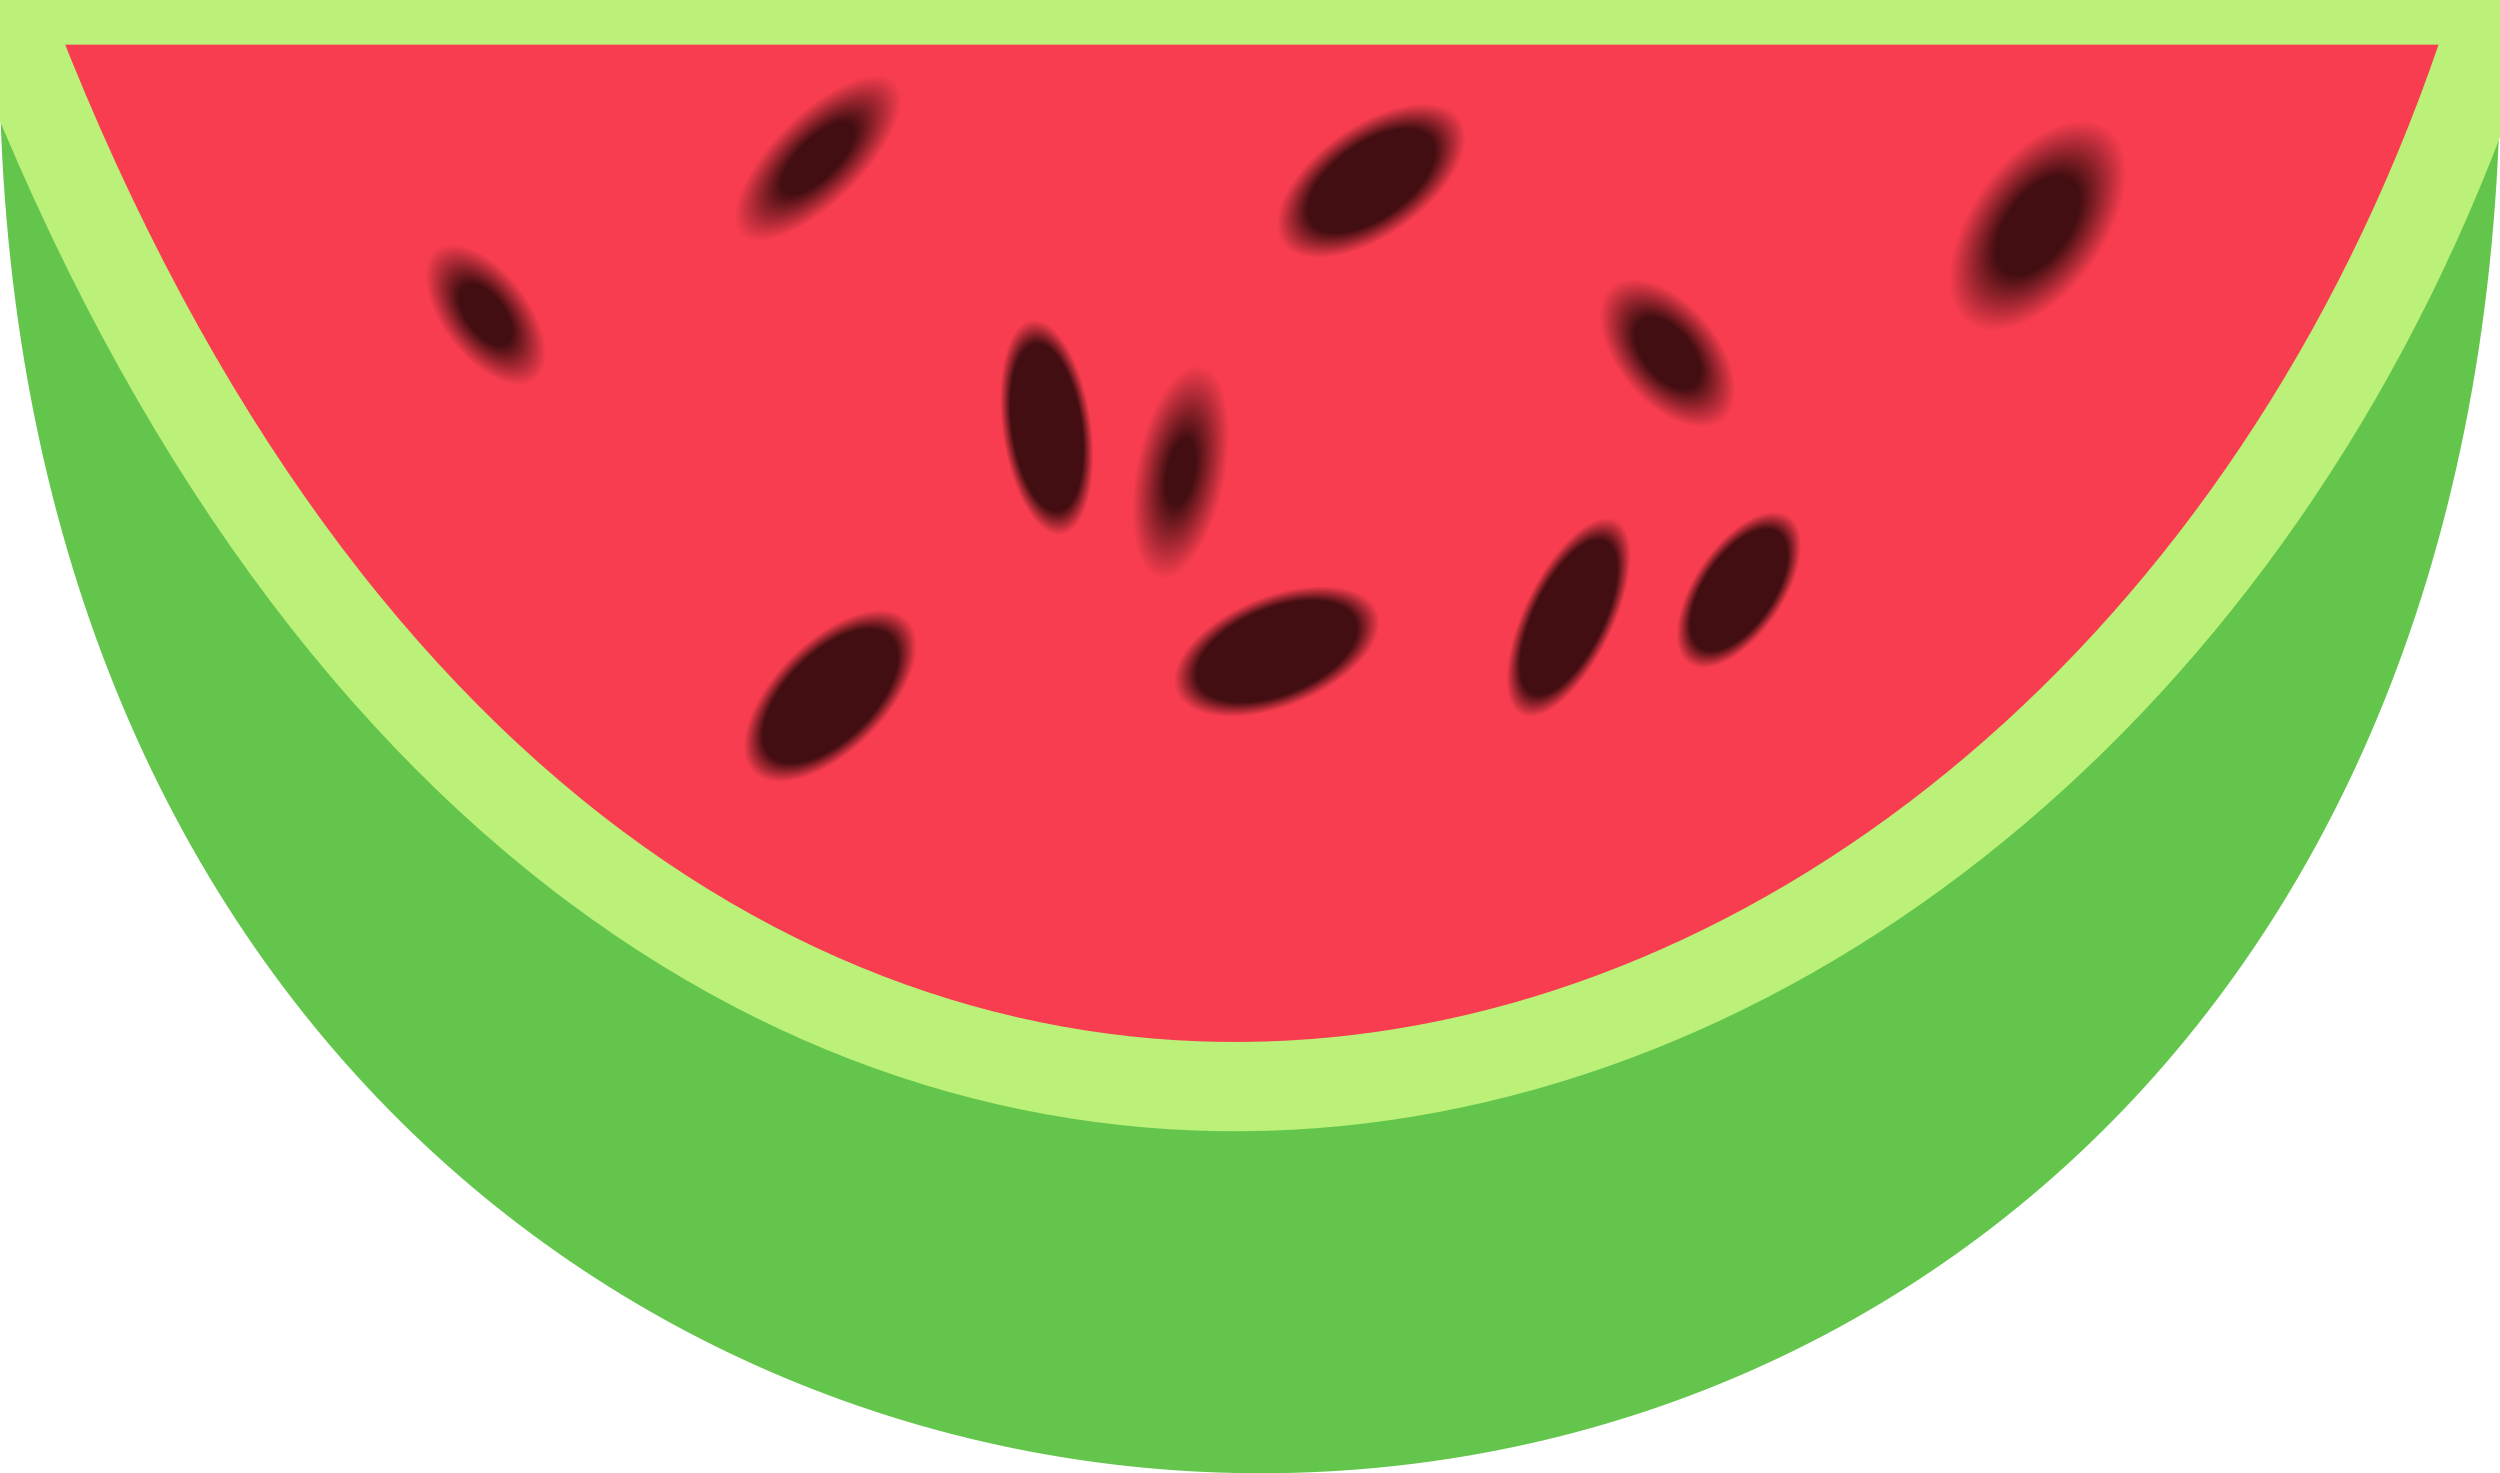 <svg width="56" height="33" viewBox="0 0 56 33" fill="none" xmlns="http://www.w3.org/2000/svg">
<g clip-path="url(#clip0)">
<path d="M-2.39071e-06 0C-1 43.5 57 44.5 56 0H-2.39071e-06Z" fill="#63C54B"/>
<mask id="path-2-outside-1" maskUnits="userSpaceOnUse" x="-2" y="-1" width="60" height="27" fill="black">
<rect fill="white" x="-2" y="-1" width="60" height="27"/>
<path d="M0 0C13.737 36.727 47.449 27.881 56 0H0Z"/>
</mask>
<path d="M0 0C13.737 36.727 47.449 27.881 56 0H0Z" fill="#F73D4F"/>
<path d="M0 0C13.737 36.727 47.449 27.881 56 0H0Z" stroke="#BBF179" stroke-width="2" mask="url(#path-2-outside-1)"/>
<ellipse cx="38.95" cy="13.216" rx="1" ry="2" transform="rotate(34.144 38.95 13.216)" fill="url(#paint0_radial)"/>
<ellipse cx="35.137" cy="13.831" rx="1" ry="2.429" transform="rotate(25.898 35.137 13.831)" fill="url(#paint1_radial)"/>
<ellipse cx="26.448" cy="10.575" rx="1" ry="2.429" transform="rotate(11.088 26.448 10.575)" fill="url(#paint2_radial)"/>
<ellipse cx="23.448" cy="9.575" rx="1" ry="2.429" transform="rotate(-7.879 23.448 9.575)" fill="url(#paint3_radial)"/>
<ellipse cx="18.323" cy="3.543" rx="1" ry="2.429" transform="rotate(45.261 18.323 3.543)" fill="url(#paint4_radial)"/>
<ellipse cx="18.599" cy="15.592" rx="1.242" ry="2.429" transform="rotate(45.261 18.599 15.592)" fill="url(#paint5_radial)"/>
<ellipse cx="28.599" cy="14.592" rx="1.242" ry="2.429" transform="rotate(68.31 28.599 14.592)" fill="url(#paint6_radial)"/>
<ellipse cx="30.716" cy="4.052" rx="1.242" ry="2.429" transform="rotate(54.901 30.716 4.052)" fill="url(#paint7_radial)"/>
<ellipse cx="45.647" cy="5.055" rx="1.495" ry="2.688" transform="rotate(35.67 45.647 5.055)" fill="url(#paint8_radial)"/>
<ellipse cx="10.879" cy="7.047" rx="0.966" ry="1.836" transform="rotate(-37.165 10.879 7.047)" fill="url(#paint9_radial)"/>
<ellipse cx="37.356" cy="7.908" rx="1.119" ry="1.955" transform="rotate(-39.911 37.356 7.908)" fill="url(#paint10_radial)"/>
</g>
<defs>
<radialGradient id="paint0_radial" cx="0" cy="0" r="1" gradientUnits="userSpaceOnUse" gradientTransform="translate(38.95 13.216) rotate(90) scale(2 1)">
<stop offset="0.779" stop-color="#430E11"/>
<stop offset="1" stop-color="#430E11" stop-opacity="0"/>
</radialGradient>
<radialGradient id="paint1_radial" cx="0" cy="0" r="1" gradientUnits="userSpaceOnUse" gradientTransform="translate(35.137 13.831) rotate(90) scale(2.429 1)">
<stop offset="0.779" stop-color="#430E11"/>
<stop offset="1" stop-color="#430E11" stop-opacity="0"/>
</radialGradient>
<radialGradient id="paint2_radial" cx="0" cy="0" r="1" gradientUnits="userSpaceOnUse" gradientTransform="translate(26.448 10.575) rotate(90) scale(2.429 1)">
<stop offset="0.309" stop-color="#430E11"/>
<stop offset="1" stop-color="#430E11" stop-opacity="0"/>
</radialGradient>
<radialGradient id="paint3_radial" cx="0" cy="0" r="1" gradientUnits="userSpaceOnUse" gradientTransform="translate(23.448 9.575) rotate(90) scale(2.429 1)">
<stop offset="0.779" stop-color="#430E11"/>
<stop offset="1" stop-color="#430E11" stop-opacity="0"/>
</radialGradient>
<radialGradient id="paint4_radial" cx="0" cy="0" r="1" gradientUnits="userSpaceOnUse" gradientTransform="translate(18.323 3.543) rotate(90) scale(2.429 1)">
<stop offset="0.436" stop-color="#430E11"/>
<stop offset="1" stop-color="#430E11" stop-opacity="0"/>
</radialGradient>
<radialGradient id="paint5_radial" cx="0" cy="0" r="1" gradientUnits="userSpaceOnUse" gradientTransform="translate(18.599 15.592) rotate(90) scale(2.429 1.242)">
<stop offset="0.442" stop-color="#430E11"/>
<stop offset="0.641" stop-color="#430E11"/>
<stop offset="0.779" stop-color="#430E11"/>
<stop offset="1" stop-color="#430E11" stop-opacity="0"/>
</radialGradient>
<radialGradient id="paint6_radial" cx="0" cy="0" r="1" gradientUnits="userSpaceOnUse" gradientTransform="translate(28.599 14.592) rotate(90) scale(2.429 1.242)">
<stop offset="0.779" stop-color="#430E11"/>
<stop offset="1" stop-color="#430E11" stop-opacity="0"/>
</radialGradient>
<radialGradient id="paint7_radial" cx="0" cy="0" r="1" gradientUnits="userSpaceOnUse" gradientTransform="translate(30.716 4.052) rotate(90) scale(2.429 1.242)">
<stop offset="0.674" stop-color="#430E11"/>
<stop offset="1" stop-color="#430E11" stop-opacity="0"/>
</radialGradient>
<radialGradient id="paint8_radial" cx="0" cy="0" r="1" gradientUnits="userSpaceOnUse" gradientTransform="translate(45.647 5.055) rotate(90) scale(2.688 1.495)">
<stop offset="0.47" stop-color="#430E11"/>
<stop offset="1" stop-color="#430E11" stop-opacity="0"/>
</radialGradient>
<radialGradient id="paint9_radial" cx="0" cy="0" r="1" gradientUnits="userSpaceOnUse" gradientTransform="translate(10.879 7.047) rotate(90) scale(1.836 0.966)">
<stop offset="0.436" stop-color="#430E11"/>
<stop offset="1" stop-color="#430E11" stop-opacity="0"/>
</radialGradient>
<radialGradient id="paint10_radial" cx="0" cy="0" r="1" gradientUnits="userSpaceOnUse" gradientTransform="translate(37.356 7.908) rotate(90) scale(1.955 1.119)">
<stop offset="0.481" stop-color="#430E11"/>
<stop offset="1" stop-color="#430E11" stop-opacity="0"/>
</radialGradient>
<clipPath id="clip0">
<rect width="56" height="33" fill="white"/>
</clipPath>
</defs>
</svg>
